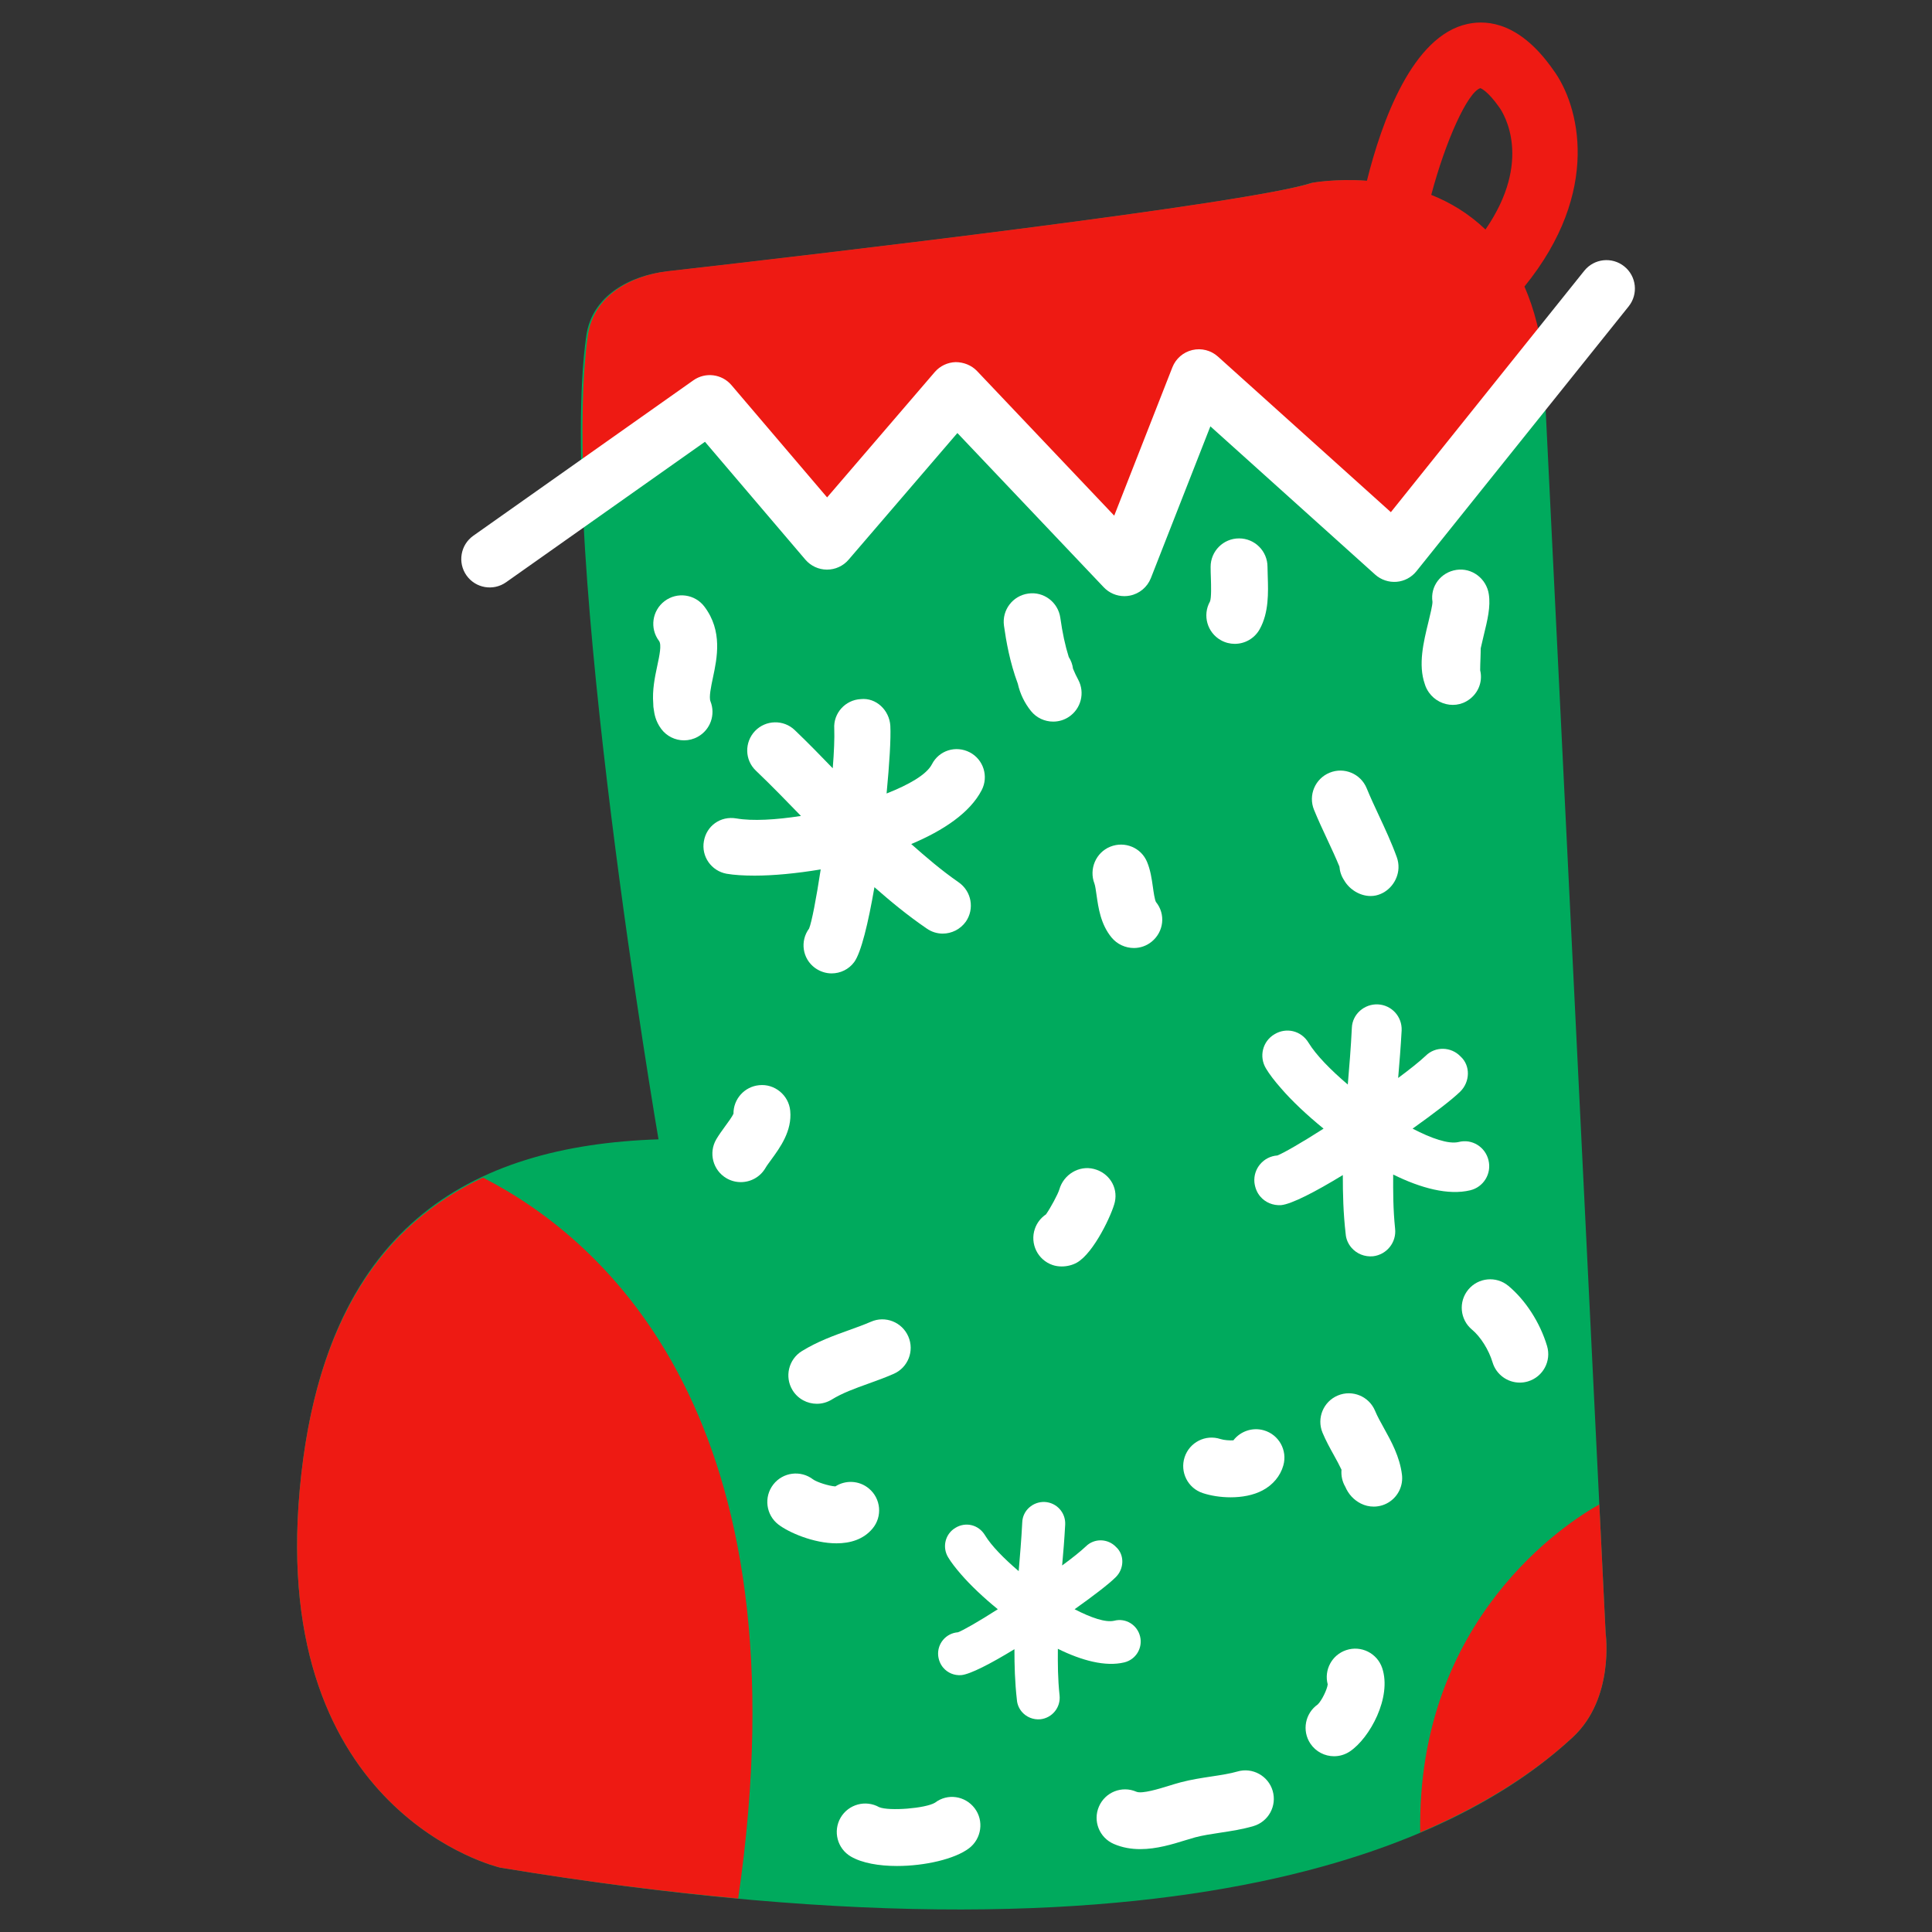 <?xml version="1.0" encoding="utf-8"?>
<!-- Generator: Adobe Illustrator 16.0.0, SVG Export Plug-In . SVG Version: 6.00 Build 0)  -->
<!DOCTYPE svg PUBLIC "-//W3C//DTD SVG 1.1//EN" "http://www.w3.org/Graphics/SVG/1.1/DTD/svg11.dtd">
<svg version="1.1" id="Capa_1" xmlns="http://www.w3.org/2000/svg" xmlns:xlink="http://www.w3.org/1999/xlink" x="0px" y="0px"
	 width="200px" height="200px" viewBox="0 0 200 200" enable-background="new 0 0 200 200" xml:space="preserve">
<rect x="0" y="0" width="200" height="200" fill="#333333" stroke="none"/>
<g>
	<g>
		<g>
			<path fill="#00AA5D" d="M68.999,28.102c16.309-1.854,60.303-7.016,66.695-9.148c0,0,23.762-4.589,24.254,22.288l6.267,127.835
				c0,0,0.945,6.721-3.399,10.756c-9.155,8.513-35.911,25.939-111.039,13.502c0,0-23.814-5.469-20.75-39.118
				c2.47-27.086,17.477-35.617,37.141-36.274c0,0-10.552-61.529-7.477-83.175C61.286,30.589,65.221,28.531,68.999,28.102z"/>
		</g>
	</g>
	<g>
		<g>
			<path fill="#EE1A13" d="M49.999,121.908c-10.236,4.802-17.353,14.486-18.972,32.309c-3.064,33.648,20.75,39.118,20.75,39.118
				c8.893,1.475,17.058,2.5,24.638,3.198C83.657,146.909,62.637,128.37,49.999,121.908z"/>
		</g>
	</g>
	<g>
		<g>
			<path fill="#EE1A13" d="M147.021,189.687c7.855-3.338,12.794-7.068,15.795-9.855c4.344-4.035,3.399-10.756,3.399-10.756
				l-0.655-13.334C162.233,157.575,146.654,167.572,147.021,189.687z"/>
		</g>
	</g>
	<g>
		<path fill="#EE1A13" d="M160.765,7.199c-3.331-4.75-6.645-5.193-8.836-4.721c-5.713,1.221-8.89,10.072-10.426,16.229
			c-3.265-0.235-5.646,0.211-5.646,0.211c-6.393,2.133-50.388,7.297-66.697,9.149c-3.778,0.432-7.71,2.49-8.304,6.668
			c-0.595,4.188-0.679,9.893-0.422,16.328l13.205-9.321c0,0,9.422,11.063,10.324,12.119c0.902,1.055,16.576-12.015,16.576-12.015
			l14.614,15.414l9.118-18.192L144.49,57.26l15.386-19.204c-0.326-3.337-1.061-6.093-2.065-8.396
			C165.834,19.792,163.49,10.852,160.765,7.199z M153.241,9.125c0.007,0.002,0.718,0.206,1.986,2.017
			c0.444,0.631,3.471,5.471-1.451,12.617c-1.732-1.657-3.666-2.809-5.613-3.583C149.638,14.606,151.912,9.567,153.241,9.125z"/>
	</g>
	<g>
		<g>
			<path fill="#FFFFFF" d="M168.142,27.576c-1.271-1.02-3.123-0.813-4.14,0.456l-20.02,24.987l-17.904-16.108
				c-0.722-0.647-1.71-0.897-2.648-0.676c-0.94,0.223-1.712,0.89-2.065,1.789l-6.021,15.356l-14.205-14.975
				c-0.573-0.602-1.396-0.916-2.209-0.918c-0.835,0.024-1.62,0.396-2.162,1.026L85.622,51.491l-9.905-11.626
				c-0.986-1.154-2.691-1.375-3.941-0.494L48.995,55.461c-1.325,0.938-1.643,2.775-0.705,4.104c0.938,1.331,2.775,1.647,4.106,0.705
				l20.582-14.536l10.391,12.197c0.559,0.655,1.375,1.034,2.236,1.036c0.002,0,0.004,0,0.007,0c0.859,0,1.677-0.374,2.233-1.026
				l11.264-13.114l15.151,15.968c0.561,0.592,1.335,0.918,2.135,0.918c0.188,0,0.376-0.019,0.565-0.055
				c0.989-0.192,1.811-0.878,2.179-1.813l6.159-15.711l17.06,15.349c0.603,0.542,1.413,0.809,2.21,0.746
				c0.809-0.065,1.551-0.461,2.06-1.094l21.971-27.419C169.615,30.445,169.411,28.593,168.142,27.576z"/>
		</g>
		<g>
			<path fill="#FFFFFF" d="M78.116,90.645c1.945,0,4.341-0.225,6.843-0.643c-0.463,3.039-0.935,5.479-1.2,6.115
				c-0.962,1.302-0.697,3.123,0.604,4.078c0.521,0.376,1.125,0.571,1.721,0.571c0.901,0,1.782-0.408,2.345-1.176
				c0.715-0.976,1.454-4.046,2.092-7.748c1.636,1.434,3.357,2.871,5.407,4.275c0.501,0.354,1.086,0.53,1.658,0.53
				c0.923,0,1.823-0.439,2.398-1.238c0.912-1.322,0.592-3.135-0.737-4.066c-1.885-1.312-3.389-2.625-4.917-3.967
				c3.339-1.403,6.086-3.246,7.294-5.582c0.736-1.422,0.182-3.173-1.231-3.91c-1.443-0.75-3.184-0.208-3.923,1.236
				c-0.553,1.067-2.375,2.111-4.691,3.022c0.288-3.022,0.459-5.682,0.387-7.016c-0.099-1.607-1.472-2.926-3.06-2.754
				c-1.6,0.08-2.847,1.454-2.745,3.054c0.038,0.991-0.024,2.466-0.156,4.107c-1.248-1.293-2.478-2.56-3.935-3.956
				c-1.156-1.106-3-1.062-4.109,0.093c-1.104,1.159-1.082,3.001,0.087,4.107c1.729,1.65,3.214,3.198,4.667,4.689
				c-2.59,0.403-5.018,0.547-6.678,0.259c-1.66-0.288-3.104,0.779-3.37,2.355c-0.286,1.576,0.769,3.083,2.355,3.371
				C76.005,90.583,76.979,90.645,78.116,90.645z"/>
		</g>
		<g>
			<path fill="#FFFFFF" d="M116.383,172.091c1.199-0.288,1.926-1.487,1.641-2.674c-0.286-1.209-1.485-1.948-2.675-1.641
				c-0.902,0.215-2.416-0.317-4.107-1.188c1.898-1.351,3.515-2.581,4.25-3.311c0.884-0.859,0.943-2.315,0.041-3.133
				c-0.848-0.892-2.261-0.921-3.123-0.062c-0.563,0.532-1.441,1.228-2.458,1.976c0.123-1.36,0.235-2.715,0.317-4.25
				c0.052-1.228-0.89-2.262-2.119-2.325c-1.221-0.049-2.283,0.881-2.326,2.102c-0.093,1.833-0.238,3.461-0.369,5.059
				c-1.524-1.303-2.826-2.622-3.491-3.72c-0.668-1.104-2.01-1.403-3.053-0.766c-1.056,0.622-1.404,1.986-0.761,3.052
				c0.309,0.513,0.761,1.105,1.334,1.761c0.973,1.127,2.312,2.398,3.809,3.617c-1.977,1.271-3.634,2.211-4.126,2.386
				c-1.233,0.093-2.152,1.167-2.048,2.396c0.047,0.482,0.232,0.931,0.527,1.272c0.453,0.532,1.129,0.82,1.858,0.768
				c0.929-0.084,3.061-1.188,5.51-2.685c0,1.671,0.042,3.382,0.257,5.268c0.038,0.468,0.235,0.891,0.521,1.226
				c0.463,0.533,1.17,0.832,1.926,0.758c1.219-0.144,2.099-1.238,1.969-2.468c-0.187-1.739-0.187-3.267-0.177-4.824
				C111.988,171.906,114.438,172.559,116.383,172.091z"/>
		</g>
		<g>
			<path fill="#FFFFFF" d="M154.09,120.114c-0.33-1.392-1.72-2.252-3.093-1.893c-1.045,0.245-2.809-0.369-4.766-1.384
				c2.193-1.568,4.069-2.991,4.928-3.831c1.023-1.002,1.085-2.684,0.042-3.636c-0.985-1.034-2.624-1.067-3.617-0.072
				c-0.655,0.616-1.68,1.425-2.847,2.293c0.131-1.576,0.264-3.145,0.36-4.924c0.059-1.423-1.024-2.622-2.458-2.694
				c-1.406-0.062-2.643,1.015-2.696,2.428c-0.103,2.13-0.264,4.013-0.42,5.869c-1.772-1.506-3.277-3.044-4.057-4.315
				c-0.767-1.279-2.324-1.626-3.535-0.888c-1.227,0.725-1.626,2.303-0.876,3.543c0.356,0.595,0.876,1.278,1.545,2.036
				c1.127,1.312,2.684,2.778,4.415,4.19c-2.297,1.476-4.221,2.569-4.785,2.778c-1.425,0.1-2.5,1.35-2.375,2.775
				c0.06,0.552,0.264,1.075,0.612,1.476c0.522,0.614,1.312,0.943,2.151,0.89c1.084-0.103,3.554-1.381,6.39-3.113
				c0,1.938,0.043,3.915,0.297,6.104c0.041,0.544,0.269,1.036,0.604,1.422c0.535,0.617,1.353,0.964,2.236,0.88
				c1.413-0.172,2.437-1.442,2.274-2.866c-0.207-2.02-0.207-3.79-0.197-5.594c2.87,1.416,5.708,2.173,7.972,1.631
				C153.576,122.889,154.428,121.5,154.09,120.114z"/>
		</g>
		<g>
			<path fill="#FFFFFF" d="M73.548,72.604c-0.175-0.437,0.063-1.55,0.252-2.442c0.434-2.041,1.026-4.833-0.873-7.356
				c-0.977-1.303-2.828-1.562-4.123-0.583c-1.301,0.979-1.562,2.826-0.583,4.124c0.288,0.384,0.05,1.504-0.183,2.591
				c-0.245,1.149-0.527,2.492-0.413,3.9c-0.002,0.22,0.017,0.444,0.064,0.667c0.049,0.34,0.152,1.132,0.758,1.948
				c0.574,0.77,1.458,1.188,2.365,1.188c0.487,0,0.979-0.123,1.432-0.375C73.539,75.545,74.093,73.979,73.548,72.604z"/>
		</g>
		<g>
			<path fill="#FFFFFF" d="M111.079,69.227c-0.058-0.444-0.21-0.856-0.441-1.211c-0.37-1.168-0.655-2.502-0.874-4.059
				c-0.225-1.614-1.722-2.747-3.321-2.511c-1.613,0.223-2.735,1.712-2.512,3.322c0.223,1.6,0.602,3.778,1.434,6.016
				c0.229,1.024,0.689,1.981,1.356,2.816c0.581,0.72,1.434,1.101,2.301,1.101c0.561,0,1.125-0.156,1.621-0.487
				c1.269-0.84,1.691-2.507,0.975-3.848C111.422,70.007,111.245,69.628,111.079,69.227z"/>
		</g>
		<g>
			<path fill="#FFFFFF" d="M147.492,70.805c0.088,0.307,0.225,0.583,0.427,0.874c0.578,0.823,1.521,1.291,2.476,1.291
				c0.474,0,0.952-0.115,1.391-0.362c1.173-0.655,1.749-1.964,1.441-3.221c-0.004-0.341,0.019-0.842,0.034-1.279
				c0.012-0.439,0.024-0.746,0.021-0.988c0.106-0.49,0.223-0.974,0.312-1.339c0.392-1.6,0.729-2.981,0.527-4.274
				c-0.244-1.61-1.748-2.763-3.363-2.511c-1.606,0.247-2.715,1.7-2.468,3.308c0.006,0.345-0.25,1.391-0.419,2.084
				C147.362,66.461,146.793,68.8,147.492,70.805z"/>
		</g>
		<g>
			<path fill="#FFFFFF" d="M126.389,66.277c0.454,0.254,0.948,0.374,1.435,0.374c1.031,0,2.035-0.544,2.574-1.509
				c0.964-1.727,0.893-3.812,0.838-5.488c-0.012-0.338-0.025-0.669-0.025-0.976c0-1.626-1.317-2.943-2.943-2.943
				c-1.629,0-2.945,1.317-2.945,2.943c0,0.372,0.011,0.768,0.027,1.176c0.022,0.712,0.066,2.043-0.094,2.415
				C124.462,63.689,124.968,65.482,126.389,66.277z"/>
		</g>
		<g>
			<path fill="#FFFFFF" d="M138.657,89.708c0.038,0.497,0.198,0.986,0.484,1.413c0.55,0.964,1.644,1.634,2.742,1.634
				c0.185,0,0.371-0.017,0.554-0.058c1.306-0.288,2.278-1.497,2.334-2.833c0.016-0.381-0.043-0.76-0.172-1.12
				c-0.543-1.504-1.214-2.943-1.863-4.334c-0.438-0.94-0.875-1.873-1.257-2.807c-0.616-1.506-2.331-2.231-3.839-1.612
				c-1.506,0.617-2.229,2.334-1.613,3.84c0.415,1.02,0.89,2.039,1.37,3.065C137.848,87.863,138.28,88.792,138.657,89.708z"/>
		</g>
		<g>
			<path fill="#FFFFFF" d="M113.514,92.655c0.192,1.341,0.427,3.01,1.54,4.378c0.588,0.722,1.456,1.104,2.327,1.104
				c0.647,0,1.3-0.214,1.837-0.653c1.263-1.026,1.473-2.852,0.444-4.113c-0.131-0.24-0.247-1.056-0.314-1.543
				c-0.122-0.852-0.247-1.734-0.597-2.583c-0.608-1.497-2.306-2.197-3.809-1.598c-1.501,0.6-2.229,2.319-1.644,3.828
				C113.375,91.662,113.458,92.26,113.514,92.655z"/>
		</g>
		<g>
			<path fill="#FFFFFF" d="M81.803,114.983c-0.156-1.622-1.622-2.812-3.217-2.644c-1.529,0.148-2.674,1.446-2.657,2.955
				c-0.142,0.317-0.583,0.918-0.859,1.292c-0.348,0.476-0.674,0.936-0.921,1.354c-0.821,1.405-0.351,3.209,1.055,4.032
				c0.469,0.274,0.982,0.401,1.486,0.401c1.012,0,1.996-0.521,2.545-1.456c0.153-0.264,0.373-0.552,0.592-0.854
				C80.747,118.804,82.01,117.079,81.803,114.983z"/>
		</g>
		<g>
			<path fill="#FFFFFF" d="M109.666,123.122c-0.146,0.501-0.926,1.943-1.389,2.593c-0.518,0.346-0.931,0.861-1.148,1.495
				c-0.527,1.537,0.291,3.214,1.828,3.742c0.297,0.103,0.623,0.151,0.952,0.151c0.548,0,1.11-0.137,1.565-0.394
				c1.769-0.993,3.673-5.087,3.935-6.282c0.343-1.552-0.628-3.03-2.171-3.418C111.686,120.615,110.103,121.596,109.666,123.122z"/>
		</g>
		<g>
			<path fill="#FFFFFF" d="M142.348,146.051c-0.623-1.501-2.345-2.217-3.849-1.593c-1.504,0.624-2.215,2.346-1.594,3.848
				c0.351,0.842,0.778,1.611,1.19,2.355c0.276,0.499,0.556,1.007,0.777,1.483c-0.055,0.6,0.072,1.214,0.385,1.754
				c0.34,0.789,0.884,1.374,1.617,1.748c0.421,0.213,0.878,0.317,1.333,0.317c0.592,0,1.185-0.178,1.689-0.533
				c0.89-0.623,1.365-1.685,1.235-2.765c-0.228-1.871-1.108-3.459-1.886-4.86C142.919,147.216,142.591,146.636,142.348,146.051z"/>
		</g>
		<g>
			<path fill="#FFFFFF" d="M90.155,136.828c-0.75,0.324-1.516,0.597-2.276,0.871c-1.593,0.571-3.238,1.164-4.868,2.166
				c-1.383,0.854-1.815,2.67-0.963,4.054c0.558,0.904,1.523,1.4,2.512,1.4c0.527,0,1.06-0.141,1.542-0.437
				c1.108-0.684,2.401-1.149,3.771-1.641c0.881-0.316,1.761-0.635,2.629-1.015c1.495-0.646,2.176-2.379,1.528-3.872
				C93.381,136.861,91.649,136.168,90.155,136.828z"/>
		</g>
		<g>
			<path fill="#FFFFFF" d="M96.79,186.615c-0.979,0.59-4.734,0.89-5.778,0.463c-1.396-0.787-3.177-0.307-3.99,1.083
				c-0.817,1.406-0.343,3.21,1.062,4.028c1.164,0.679,2.919,0.977,4.771,0.977c2.886,0,6.001-0.72,7.462-1.836
				c1.293-0.985,1.563-2.849,0.578-4.142C99.911,185.894,98.085,185.622,96.79,186.615z"/>
		</g>
		<g>
			<path fill="#FFFFFF" d="M128.096,183.387c-0.761,0.22-1.689,0.363-2.668,0.511c-1.041,0.158-2.12,0.321-3.211,0.609
				c-0.394,0.104-0.816,0.234-1.257,0.37c-0.963,0.297-2.754,0.851-3.323,0.602c-1.5-0.65-3.228,0.038-3.874,1.533
				c-0.646,1.489,0.038,3.223,1.533,3.871c0.901,0.391,1.83,0.538,2.744,0.538c1.691,0,3.333-0.505,4.658-0.915
				c0.364-0.112,0.717-0.221,1.031-0.306c0.774-0.205,1.65-0.337,2.578-0.478c1.13-0.17,2.301-0.349,3.44-0.682
				c1.563-0.457,2.456-2.093,2-3.652C131.291,183.824,129.642,182.929,128.096,183.387z"/>
		</g>
		<g>
			<path fill="#FFFFFF" d="M139.353,170.822c-1.48,0.496-2.305,2.053-1.909,3.542c-0.051,0.527-0.631,1.703-1.034,2.082
				c-1.308,0.917-1.652,2.713-0.761,4.05c0.569,0.849,1.502,1.31,2.452,1.31c0.564,0,1.13-0.161,1.633-0.496
				c2.057-1.371,4.367-5.602,3.35-8.634C142.565,171.134,140.897,170.302,139.353,170.822z"/>
		</g>
		<g>
			<path fill="#FFFFFF" d="M130.825,148.063c-1.192-0.338-2.432,0.113-3.146,1.041c-0.395,0.02-0.965-0.017-1.332-0.134
				c-1.552-0.516-3.21,0.336-3.716,1.878c-0.505,1.544,0.334,3.212,1.881,3.716c0.803,0.267,1.83,0.437,2.885,0.437
				c1.154,0,2.34-0.205,3.306-0.718c1.072-0.568,1.836-1.484,2.147-2.58C133.296,150.138,132.389,148.509,130.825,148.063z"/>
		</g>
		<g>
			<path fill="#FFFFFF" d="M89.954,154.096c-1.014-0.851-2.425-0.9-3.48-0.223c-0.672-0.041-1.893-0.434-2.301-0.723
				c-1.288-0.99-3.133-0.753-4.125,0.53c-0.995,1.288-0.761,3.137,0.524,4.133c1.061,0.818,3.632,1.952,6.023,1.952
				c1.427,0,2.792-0.406,3.725-1.523C91.366,156.996,91.201,155.14,89.954,154.096z"/>
		</g>
		<g>
			<path fill="#FFFFFF" d="M156.145,133.112c-1.251-1.041-3.108-0.866-4.146,0.384c-1.039,1.252-0.869,3.109,0.384,4.148
				c0.885,0.733,1.738,2.094,2.125,3.382c0.381,1.278,1.552,2.101,2.818,2.101c0.281,0,0.566-0.039,0.848-0.125
				c1.559-0.468,2.443-2.109,1.976-3.667C159.427,136.919,157.928,134.592,156.145,133.112z"/>
		</g>
	</g>
</g>
</svg>
